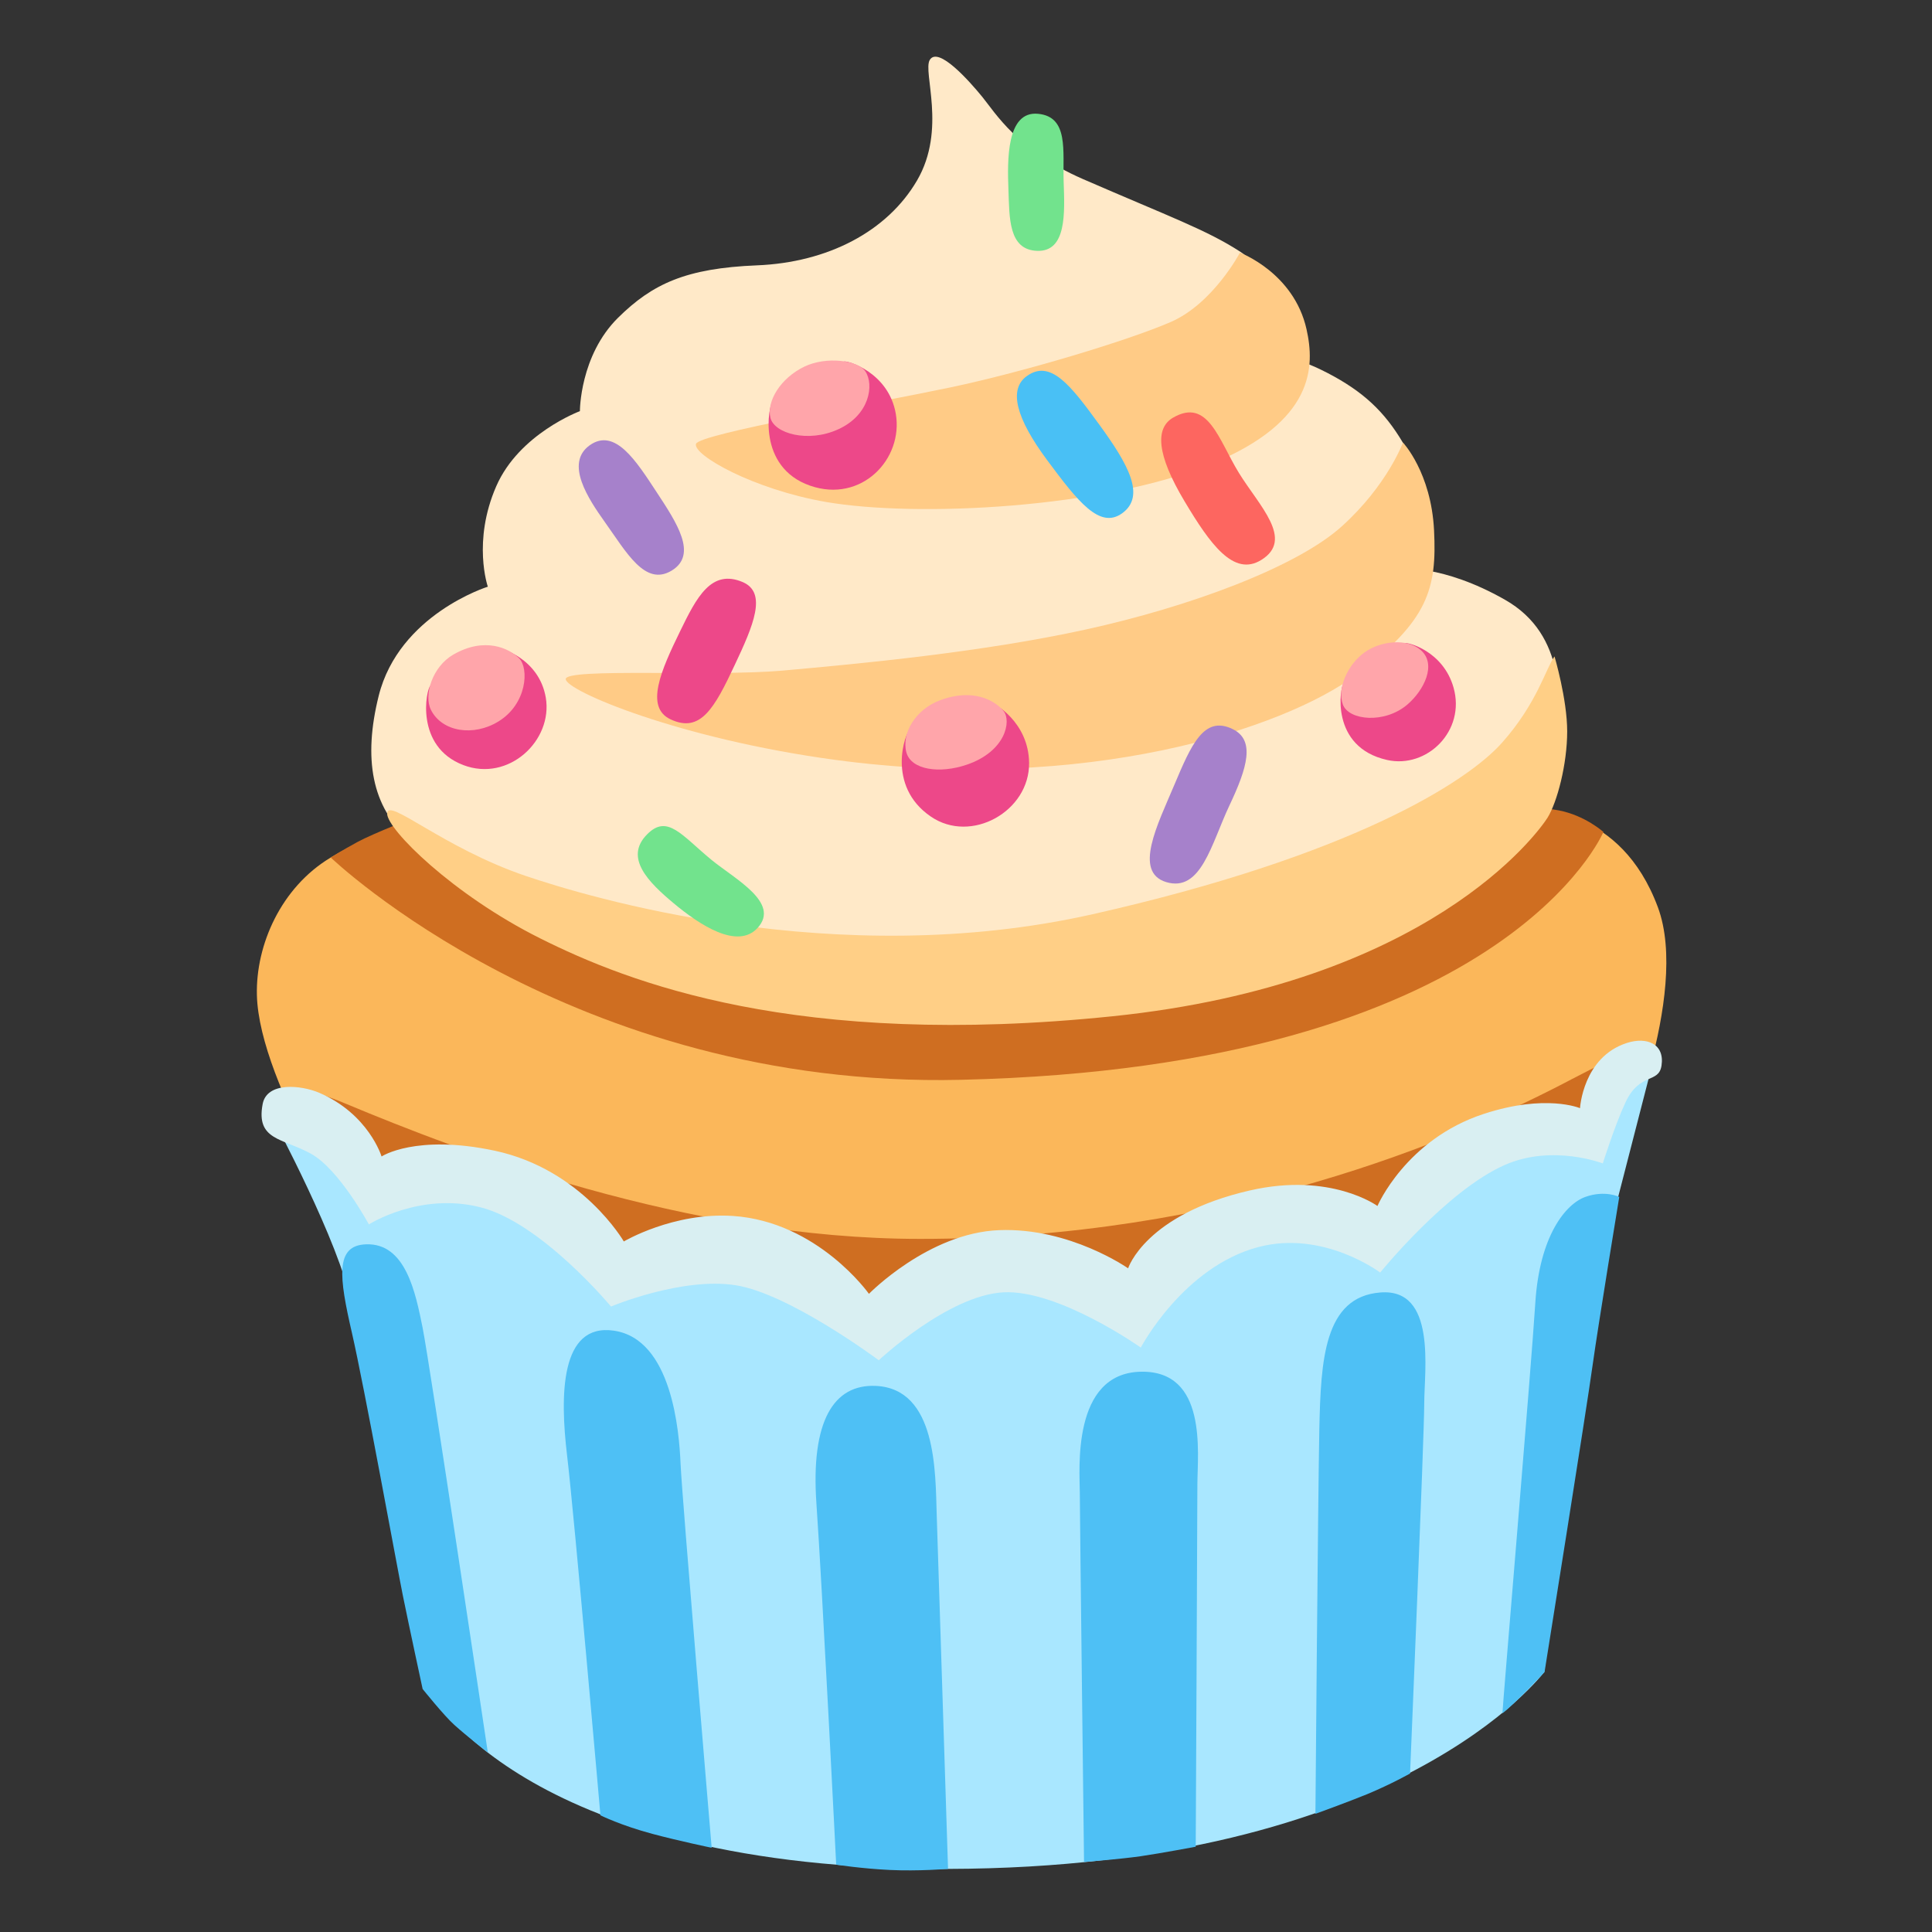 <!DOCTYPE svg PUBLIC "-//W3C//DTD SVG 1.1//EN" "http://www.w3.org/Graphics/SVG/1.1/DTD/svg11.dtd">
<!-- Uploaded to: SVG Repo, www.svgrepo.com, Transformed by: SVG Repo Mixer Tools -->
<svg width="64px" height="64px" viewBox="0 0 128 128" xmlns="http://www.w3.org/2000/svg" xmlns:xlink="http://www.w3.org/1999/xlink" aria-hidden="true" role="img" class="iconify iconify--noto" preserveAspectRatio="xMidYMid meet" fill="#000000">
<rect x="0" y="0" width="128" height="128" fill="#333333" stroke="none"/>
<g id="SVGRepo_bgCarrier" stroke-width="0"/>
<g id="SVGRepo_tracerCarrier" stroke-linecap="round" stroke-linejoin="round"/>
<g id="SVGRepo_iconCarrier">
<path d="M24.25 82.44s-7.09-10.51-7.23-16.52c-.08-3.32 1.6-7.13 4.88-9.1s7.79-3.28 7.79-3.28l72.08.19s5.59-.3 8.07 6.38c2.16 5.82-2.63 16.71-2.63 16.71s-36.88 13.5-46.83 12.75s-36.13-7.13-36.13-7.13z" fill="#fbb75a"/>
<path d="M45.65 57.19l-18.02-3.1s-2.91 1.13-3.94 1.69c-1.03.56-1.78 1.03-1.78 1.03s15.96 15.34 41.76 14.73c36.04-.84 42.56-16.42 42.56-16.42s-1.22-1.1-2.96-1.43c-2.79-.53-6.85-.16-6.85-.16l-50.77 3.66z" fill="#cf6e21"/>
<path d="M19.74 75.21l-.45-2.98s.72-.32 3.61.89c7.52 3.14 22.59 8.96 38.06 8.96c20.05 0 35.45-6.5 43.15-10.57c3.52-1.86 4.93-2.24 4.93-2.24l-1.83 9.13l-45.33 14.92l-38.95-11.54l-3.19-6.57z" fill="#cf6e21"/>
<path d="M32.69 78.59l-9.2-1.03l-5.4-3.43s4.42 8.24 5.17 12.18s5.38 25.97 5.38 25.97s6.33 11.61 34.16 11.54c29.89-.07 39.51-13.05 39.51-13.05l2.87-24.33l2.01-7.07l2.16-8.39l-10.32 5.54l-7.32 4.97h-8.54l-8.73 3.66l-9.76-.84l-7.04 3.19l-9.57-4.13l-7.79.94l-7.59-5.72z" fill="#a9e7ff"/>
<path d="M40.67 88.16c-3.57-.52-3.57 4.32-3.1 8.26c.47 3.94 2.21 23.85 2.21 23.85s1.38.68 3.45 1.23c1.67.45 3.92.92 3.92.92s-1.97-23.28-2.06-25.43s-.57-8.27-4.42-8.83z" fill="#4ec0f5"/>
<path d="M58.03 91.82c-2.81-.13-4.32 2.35-3.94 7.79s1.31 23.93 1.31 23.93s1.68.26 3.55.35c1.88.09 3.86-.07 3.86-.07l-.75-23.46c-.09-2.81.01-8.35-4.03-8.54z" fill="#4ec0f5"/>
<path d="M24.25 82.44c-2.07.07-1.78 2.18-.94 5.84c.84 3.66 3 15.56 3.38 17.43c.38 1.88 1.31 6.19 1.31 6.19s1.4 1.75 2.1 2.38c.83.75 2.22 1.83 2.22 1.83S28.47 90.32 28 87.97c-.47-2.34-1.13-5.63-3.75-5.53z" fill="#4ec0f5"/>
<path d="M75.58 90.88c-4.61.1-4.04 6.57-4.04 7.98c0 1.41.28 24.5.28 24.5s2.44-.19 3.75-.38s3.65-.63 3.65-.63s.11-21.99.11-24.05c.01-2.07.67-7.51-3.75-7.42z" fill="#4ec0f5"/>
<path d="M91.45 85.63c-3.73.29-3.94 4.5-4.04 9.01c-.09 4.5-.26 25.53-.26 25.53s2.18-.79 3.45-1.31c1.58-.66 2.82-1.36 2.82-1.36s.94-22.38.94-24.54s.83-7.63-2.91-7.33z" fill="#4ec0f5"/>
<path d="M99.54 113.51c.81-.6 2.79-2.73 2.79-2.73s2.82-17.64 3.19-20.37c.38-2.72 1.76-11.11 1.76-11.11s-.94-.47-2.25 0s-3.03 2.59-3.31 7c-.28 4.42-2.18 26.83-2.18 27.21z" fill="#4ec0f5"/>
<path d="M99.7 77.18c-3.85 1.69-8.26 7.13-8.26 7.13s-3.75-2.83-8.07-1.69c-4.97 1.31-7.79 6.66-7.79 6.66s-5.44-3.85-9.1-3.66c-3.66.19-8.26 4.5-8.26 4.5s-5.91-4.41-9.48-4.97c-3.57-.56-8.26 1.41-8.26 1.41s-4.6-5.54-8.63-6.57s-7.41 1.13-7.41 1.13s-1.97-3.66-3.85-4.69s-3.64-.88-3.19-3.28c.28-1.5 2.56-1.26 3.75-.75c3.28 1.41 4.13 4.22 4.13 4.22s2.25-1.5 7.51-.38c5.78 1.24 8.54 6.01 8.54 6.01s3.28-1.95 7.23-1.69c5.63.38 9.01 5.16 9.01 5.16s3.94-4.04 8.63-4.22s8.54 2.53 8.54 2.53s1.13-3.57 8.07-5.16c5.37-1.23 8.45 1.03 8.45 1.03s1.88-4.41 7.04-6.1c4.12-1.35 6.38-.38 6.38-.38s.19-3.38 3.1-4.32c1.33-.43 2.52.06 2.3 1.5c-.19 1.22-1.44.41-2.39 2.44c-.7 1.5-1.5 4.04-1.5 4.04s-3.33-1.29-6.49.1z" fill="#d9eff2"/>
<path d="M61.6 3.97c-.48.79 1.13 4.6-.84 7.98c-1.97 3.38-5.91 5.44-10.61 5.63s-6.92 1.22-9.2 3.47c-2.54 2.51-2.53 6.19-2.53 6.19s-4.02 1.49-5.54 4.97c-1.6 3.66-.56 6.66-.56 6.66s-5.88 1.83-7.23 7.23c-1.03 4.13-.48 7.38 2.05 9.54s21.13 10.73 39.43 9.14s36.6-12.29 36.7-15.2c.09-2.91.56-7.51-3.57-9.85c-4.13-2.35-6.95-2.06-6.95-2.06s1.41-6.29.19-8.35s-2.63-3.38-4.97-4.6c-2.35-1.22-3.47-1.13-3.47-1.13s.33-5.19-2.31-6.9c-2.25-1.46-4.63-2.3-10.45-4.83c-4.33-1.89-5.82-4.41-6.66-5.44c-.85-1.04-2.92-3.38-3.48-2.45z" fill="#ffe9c8"/>
<path d="M46.11 29.41c-.21.73 3.78 3.01 8.63 3.85c6.01 1.03 18.32.43 25.53-2.53c6.85-2.82 6.84-6.47 6.29-8.92c-.84-3.75-4.41-5.07-4.41-5.07s-1.78 3.38-4.6 4.6c-2.82 1.22-9.64 3.28-14.55 4.32c-5.34 1.12-16.7 3.09-16.89 3.75z" fill="#ffcb86"/>
<path d="M37.48 44.99c0 .77 7.49 3.95 17.83 5.35c16.61 2.25 29.75-2.06 34.54-5.63s5.35-5.73 5.16-9.57s-2.06-5.82-2.06-5.82s-1.03 2.82-4.04 5.54c-3 2.72-10.14 5.35-16.99 6.85c-6.85 1.5-14.83 2.25-20.08 2.72c-4.68.41-14.36-.19-14.36.56z" fill="#ffcb86"/>
<path d="M102.99 43.49s.84 2.82.84 4.97c0 2.16-.66 4.69-1.31 5.73c-.66 1.03-7.88 10.98-28.81 13.14s-32.1-2.25-37.92-5.16s-10.14-7.23-10.14-8.26c0-1.14 3.66 2.25 9.2 4.13c3.99 1.35 20.46 6.38 37.54 2.53s24.78-8.73 27.12-11.36s2.92-4.97 3.48-5.72z" fill="#ffcf86"/>
<path d="M40.06 34.57c1.45 2.03 2.67 4.29 4.43 3.24c1.76-1.06.35-3.17-.99-5.21s-2.75-4.29-4.43-3.1c-1.68 1.2-.06 3.59.99 5.07z" fill="#a681cb"/>
<path d="M68.01 24.93c-1.18.87-.72 2.75 1.37 5.56c2.04 2.75 3.48 4.58 4.96 3.52c1.6-1.15.39-3.27-1.51-5.88s-3.24-4.36-4.82-3.2z" fill="#49c0f5"/>
<path d="M77.79 52.03c-1.09 2.59-2.72 5.74-.53 6.41c2.32.7 2.99-2.53 4.19-5.07c1.2-2.53 1.72-4.34.21-5.07c-1.9-.92-2.74 1.05-3.87 3.73z" fill="#a681cb"/>
<path d="M45.06 41.82c-1.27 2.6-2.35 5.04-.63 5.84c1.97.92 2.89-.7 4.26-3.63c1.22-2.59 2.15-4.75.53-5.46c-2.1-.9-3.07 1.01-4.16 3.25z" fill="#ed4889"/>
<path d="M42.88 55.27c-1.55 1.55.07 3.17 1.76 4.58c1.69 1.41 4.22 3.1 5.56 1.62c1.5-1.66-1.48-3.21-3.06-4.5c-1.98-1.63-2.92-3.05-4.26-1.7z" fill="#72e38d"/>
<path d="M68.78 7.54c-2.11-.21-2.04 3.1-1.97 5s0 4.01 1.9 4.08c1.97.07 1.83-2.53 1.76-4.58c-.07-2.04.35-4.3-1.69-4.5z" fill="#72e38d"/>
<path d="M77.72 27.67c-1.17.68-1.13 2.39.77 5.56c1.68 2.81 3.24 5 5.07 3.87c2.21-1.36-.14-3.59-1.48-5.77s-2.04-5-4.36-3.66z" fill="#fd6660"/>
<path d="M53.68 32.18c3.38 1.17 6.18-1.75 5.67-4.76c-.47-2.75-3.2-3.54-3.42-3.47s-4.44 2.41-4.73 2.64s-1.07 4.36 2.48 5.59z" fill="#ed4889"/>
<path d="M61.67 54.1c2.67 1.83 6.55-.35 6.51-3.56c-.03-2.71-2.34-4-2.56-3.98c-.22.03-5 1.6-5.32 1.76c-.32.17-1.62 3.74 1.37 5.78z" fill="#ed4889"/>
<path d="M91.9 50.35c2.63.59 5.22-1.92 4.4-4.8c-.69-2.43-3.05-3.02-3.24-2.94c-.19.08-3.8 2.44-4.04 2.66s-.93 4.23 2.88 5.08z" fill="#ed4889"/>
<path d="M30.7 50.69c3 1.14 5.94-1.63 5.46-4.47c-.44-2.59-3.01-3.34-3.21-3.26c-.2.07-4.17 2.27-4.44 2.48c-.27.21-1.05 4.02 2.19 5.25z" fill="#ed4889"/>
<path d="M53.29 24.29c-1.59.77-2.5 2.29-2.25 3.38c.24 1.05 2.5 1.69 4.5.77c2.07-.94 2.39-2.94 1.79-3.84c-.48-.73-2.59-1.01-4.04-.31z" fill="#ffa5aa"/>
<path d="M30.03 43.37c-1.38.8-1.97 2.67-1.48 3.66c.74 1.47 2.83 1.78 4.47.77c1.9-1.16 2.04-3.52 1.37-4.19c-.66-.66-2.28-1.44-4.36-.24z" fill="#ffa5aa"/>
<path d="M62.27 46.4c-1.61.6-2.56 2.18-2.22 3.45c.32 1.16 2.2 1.43 4.01.81c2.57-.88 2.96-2.89 2.43-3.55s-1.97-1.56-4.22-.71z" fill="#ffa5aa"/>
<path d="M93.24 46.68c-1.51 1.29-3.88 1.05-4.27 0c-.4-1.08.33-2.65 1.41-3.44c1.08-.79 2.84-.97 3.75-.17c1.07.93.23 2.65-.89 3.61z" fill="#ffa5aa"/>
</g>
</svg>